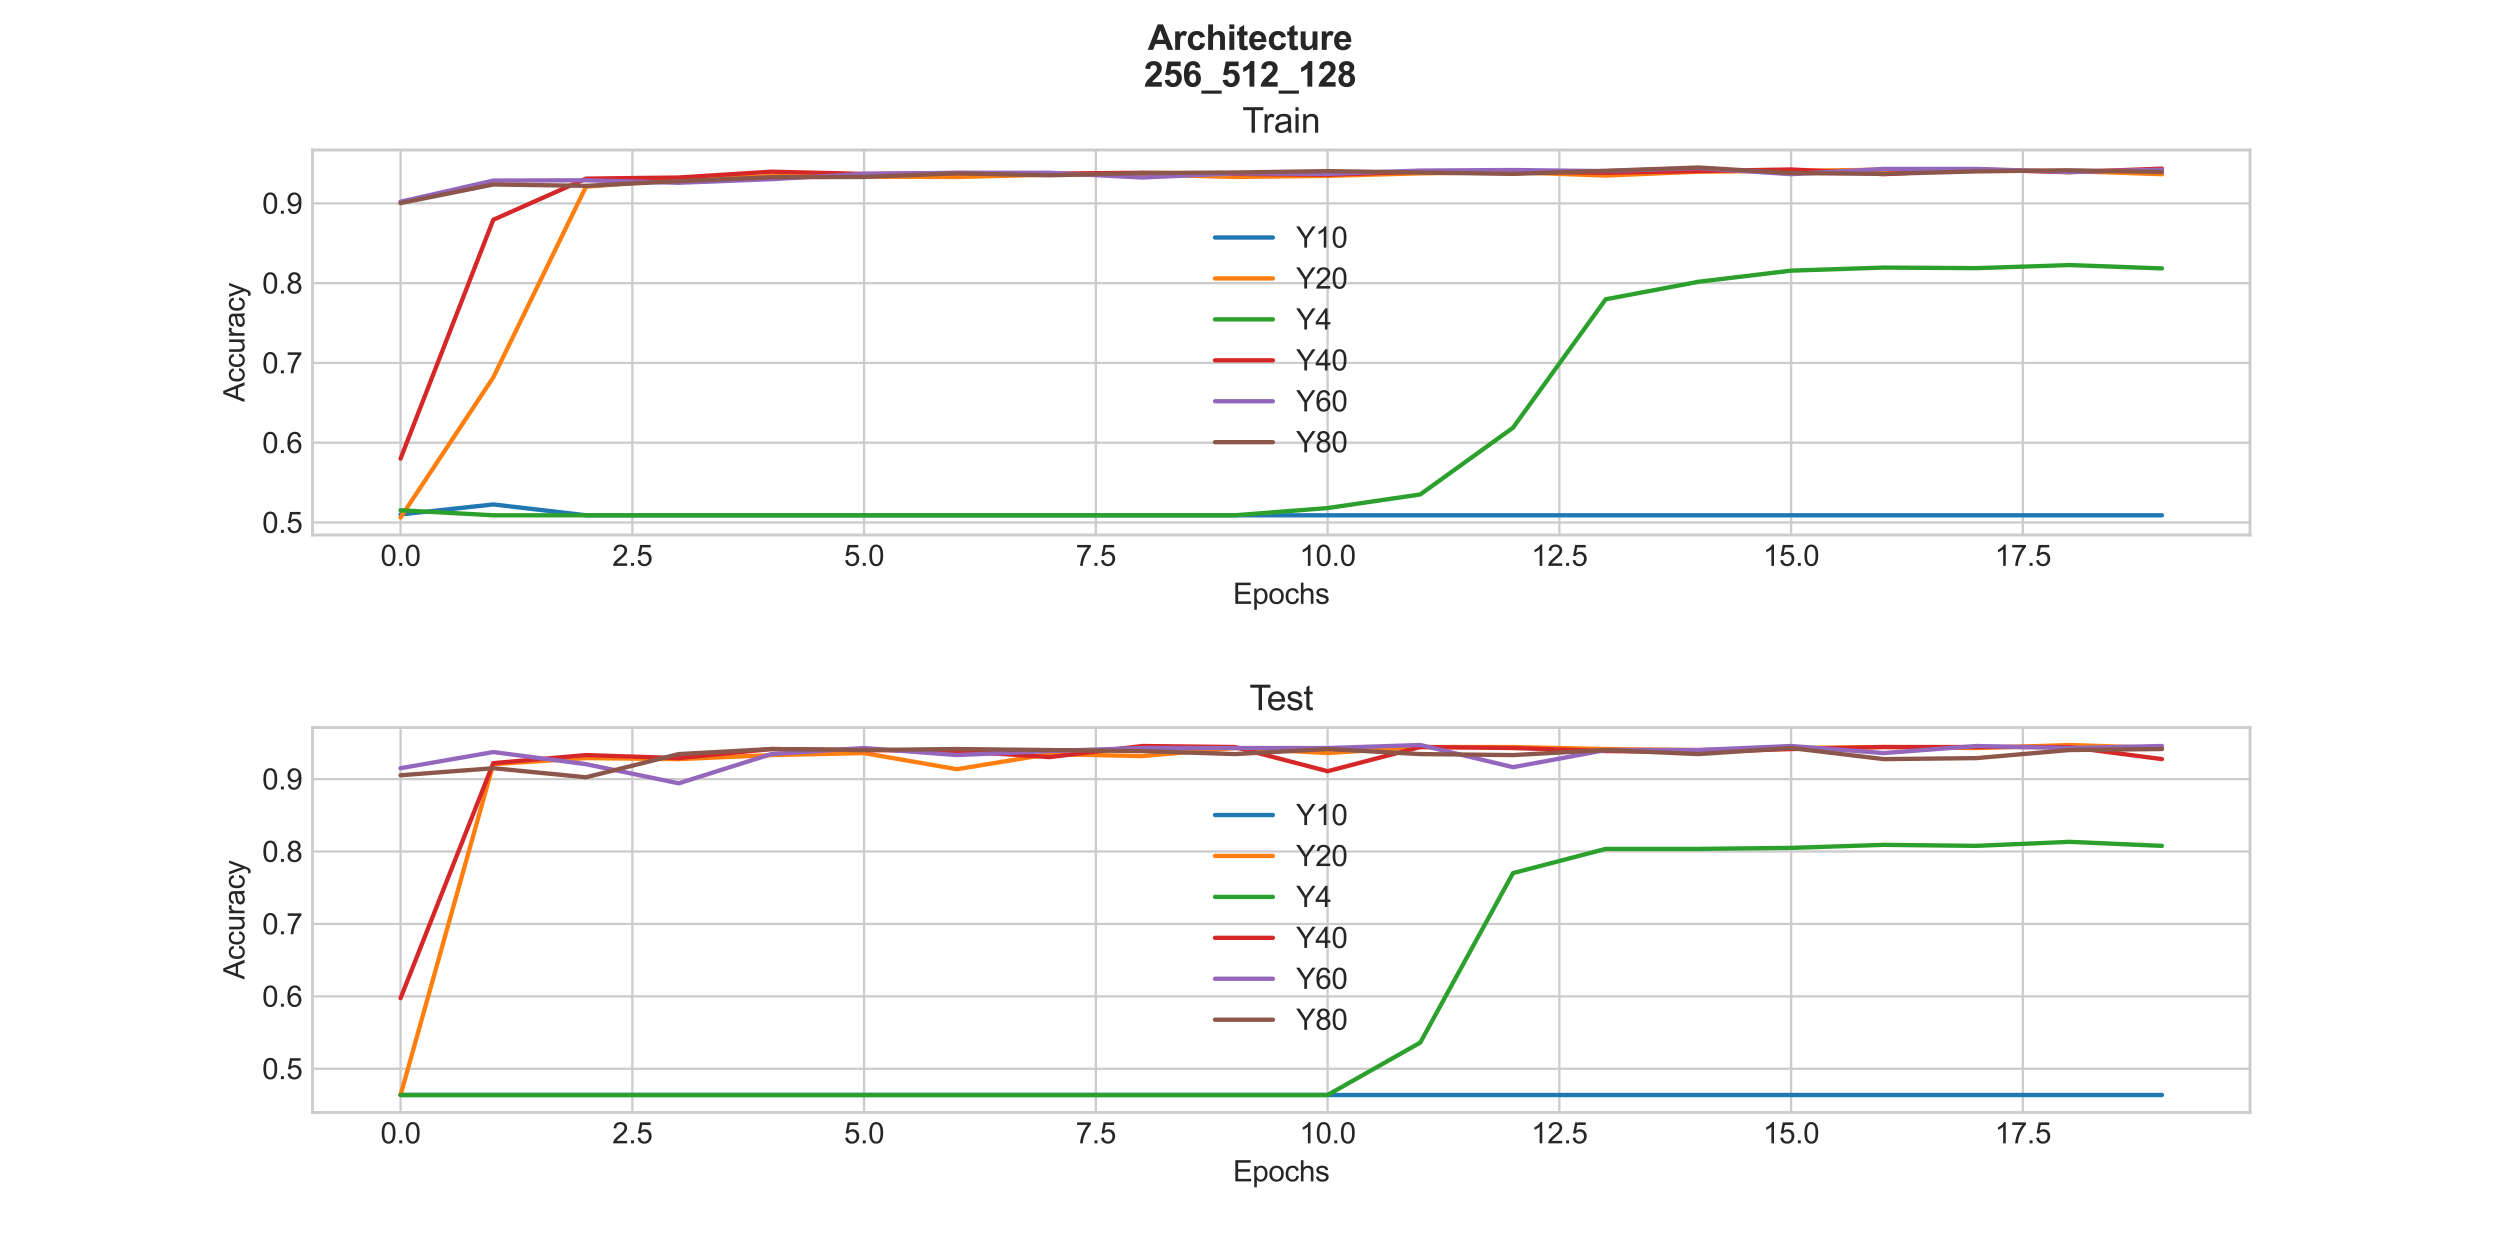 <?xml version="1.0" encoding="utf-8" standalone="no"?>
<!DOCTYPE svg PUBLIC "-//W3C//DTD SVG 1.1//EN"
  "http://www.w3.org/Graphics/SVG/1.1/DTD/svg11.dtd">
<svg xmlns:xlink="http://www.w3.org/1999/xlink" width="864pt" height="432pt" viewBox="0 0 864 432" xmlns="http://www.w3.org/2000/svg" version="1.1">
 <defs>
  <style type="text/css">*{stroke-linejoin: round; stroke-linecap: butt}</style>
 </defs>
 <g id="figure_1">
  <g id="patch_1">
   <path d="M 0 432 
L 864 432 
L 864 0 
L 0 0 
z
" style="fill: #ffffff"/>
  </g>
  <g id="axes_1">
   <g id="patch_2">
    <path d="M 108 184.896 
L 777.6 184.896 
L 777.6 51.84 
L 108 51.84 
z
" style="fill: #ffffff"/>
   </g>
   <g id="matplotlib.axis_1">
    <g id="xtick_1">
     <g id="line2d_1">
      <path d="M 138.436 184.896 
L 138.436 51.84 
" clip-path="url(#p09c7540111)" style="fill: none; stroke: #cccccc; stroke-width: 0.8; stroke-linecap: round"/>
     </g>
     <g id="line2d_2"/>
     <g id="text_1">
      <!-- 0.0 -->
      <g style="fill: #262626" transform="translate(131.486 195.554) scale(0.1 -0.1)">
       <defs>
        <path id="ArialMT-30" d="M 266 2259 
Q 266 3072 433 3567 
Q 600 4063 929 4331 
Q 1259 4600 1759 4600 
Q 2128 4600 2406 4451 
Q 2684 4303 2865 4023 
Q 3047 3744 3150 3342 
Q 3253 2941 3253 2259 
Q 3253 1453 3087 958 
Q 2922 463 2592 192 
Q 2263 -78 1759 -78 
Q 1097 -78 719 397 
Q 266 969 266 2259 
z
M 844 2259 
Q 844 1131 1108 757 
Q 1372 384 1759 384 
Q 2147 384 2411 759 
Q 2675 1134 2675 2259 
Q 2675 3391 2411 3762 
Q 2147 4134 1753 4134 
Q 1366 4134 1134 3806 
Q 844 3388 844 2259 
z
" transform="scale(0.016)"/>
        <path id="ArialMT-2e" d="M 581 0 
L 581 641 
L 1222 641 
L 1222 0 
L 581 0 
z
" transform="scale(0.016)"/>
       </defs>
       <use xlink:href="#ArialMT-30"/>
       <use xlink:href="#ArialMT-2e" x="55.615"/>
       <use xlink:href="#ArialMT-30" x="83.398"/>
      </g>
     </g>
    </g>
    <g id="xtick_2">
     <g id="line2d_3">
      <path d="M 218.532 184.896 
L 218.532 51.84 
" clip-path="url(#p09c7540111)" style="fill: none; stroke: #cccccc; stroke-width: 0.8; stroke-linecap: round"/>
     </g>
     <g id="line2d_4"/>
     <g id="text_2">
      <!-- 2.5 -->
      <g style="fill: #262626" transform="translate(211.582 195.554) scale(0.1 -0.1)">
       <defs>
        <path id="ArialMT-32" d="M 3222 541 
L 3222 0 
L 194 0 
Q 188 203 259 391 
Q 375 700 629 1000 
Q 884 1300 1366 1694 
Q 2113 2306 2375 2664 
Q 2638 3022 2638 3341 
Q 2638 3675 2398 3904 
Q 2159 4134 1775 4134 
Q 1369 4134 1125 3890 
Q 881 3647 878 3216 
L 300 3275 
Q 359 3922 746 4261 
Q 1134 4600 1788 4600 
Q 2447 4600 2831 4234 
Q 3216 3869 3216 3328 
Q 3216 3053 3103 2787 
Q 2991 2522 2730 2228 
Q 2469 1934 1863 1422 
Q 1356 997 1212 845 
Q 1069 694 975 541 
L 3222 541 
z
" transform="scale(0.016)"/>
        <path id="ArialMT-35" d="M 266 1200 
L 856 1250 
Q 922 819 1161 601 
Q 1400 384 1738 384 
Q 2144 384 2425 690 
Q 2706 997 2706 1503 
Q 2706 1984 2436 2262 
Q 2166 2541 1728 2541 
Q 1456 2541 1237 2417 
Q 1019 2294 894 2097 
L 366 2166 
L 809 4519 
L 3088 4519 
L 3088 3981 
L 1259 3981 
L 1013 2750 
Q 1425 3038 1878 3038 
Q 2478 3038 2890 2622 
Q 3303 2206 3303 1553 
Q 3303 931 2941 478 
Q 2500 -78 1738 -78 
Q 1113 -78 717 272 
Q 322 622 266 1200 
z
" transform="scale(0.016)"/>
       </defs>
       <use xlink:href="#ArialMT-32"/>
       <use xlink:href="#ArialMT-2e" x="55.615"/>
       <use xlink:href="#ArialMT-35" x="83.398"/>
      </g>
     </g>
    </g>
    <g id="xtick_3">
     <g id="line2d_5">
      <path d="M 298.628 184.896 
L 298.628 51.84 
" clip-path="url(#p09c7540111)" style="fill: none; stroke: #cccccc; stroke-width: 0.8; stroke-linecap: round"/>
     </g>
     <g id="line2d_6"/>
     <g id="text_3">
      <!-- 5.0 -->
      <g style="fill: #262626" transform="translate(291.678 195.554) scale(0.1 -0.1)">
       <use xlink:href="#ArialMT-35"/>
       <use xlink:href="#ArialMT-2e" x="55.615"/>
       <use xlink:href="#ArialMT-30" x="83.398"/>
      </g>
     </g>
    </g>
    <g id="xtick_4">
     <g id="line2d_7">
      <path d="M 378.723 184.896 
L 378.723 51.84 
" clip-path="url(#p09c7540111)" style="fill: none; stroke: #cccccc; stroke-width: 0.8; stroke-linecap: round"/>
     </g>
     <g id="line2d_8"/>
     <g id="text_4">
      <!-- 7.5 -->
      <g style="fill: #262626" transform="translate(371.773 195.554) scale(0.1 -0.1)">
       <defs>
        <path id="ArialMT-37" d="M 303 3981 
L 303 4522 
L 3269 4522 
L 3269 4084 
Q 2831 3619 2401 2847 
Q 1972 2075 1738 1259 
Q 1569 684 1522 0 
L 944 0 
Q 953 541 1156 1306 
Q 1359 2072 1739 2783 
Q 2119 3494 2547 3981 
L 303 3981 
z
" transform="scale(0.016)"/>
       </defs>
       <use xlink:href="#ArialMT-37"/>
       <use xlink:href="#ArialMT-2e" x="55.615"/>
       <use xlink:href="#ArialMT-35" x="83.398"/>
      </g>
     </g>
    </g>
    <g id="xtick_5">
     <g id="line2d_9">
      <path d="M 458.819 184.896 
L 458.819 51.84 
" clip-path="url(#p09c7540111)" style="fill: none; stroke: #cccccc; stroke-width: 0.8; stroke-linecap: round"/>
     </g>
     <g id="line2d_10"/>
     <g id="text_5">
      <!-- 10.0 -->
      <g style="fill: #262626" transform="translate(449.089 195.554) scale(0.1 -0.1)">
       <defs>
        <path id="ArialMT-31" d="M 2384 0 
L 1822 0 
L 1822 3584 
Q 1619 3391 1289 3197 
Q 959 3003 697 2906 
L 697 3450 
Q 1169 3672 1522 3987 
Q 1875 4303 2022 4600 
L 2384 4600 
L 2384 0 
z
" transform="scale(0.016)"/>
       </defs>
       <use xlink:href="#ArialMT-31"/>
       <use xlink:href="#ArialMT-30" x="55.615"/>
       <use xlink:href="#ArialMT-2e" x="111.23"/>
       <use xlink:href="#ArialMT-30" x="139.014"/>
      </g>
     </g>
    </g>
    <g id="xtick_6">
     <g id="line2d_11">
      <path d="M 538.915 184.896 
L 538.915 51.84 
" clip-path="url(#p09c7540111)" style="fill: none; stroke: #cccccc; stroke-width: 0.8; stroke-linecap: round"/>
     </g>
     <g id="line2d_12"/>
     <g id="text_6">
      <!-- 12.5 -->
      <g style="fill: #262626" transform="translate(529.184 195.554) scale(0.1 -0.1)">
       <use xlink:href="#ArialMT-31"/>
       <use xlink:href="#ArialMT-32" x="55.615"/>
       <use xlink:href="#ArialMT-2e" x="111.23"/>
       <use xlink:href="#ArialMT-35" x="139.014"/>
      </g>
     </g>
    </g>
    <g id="xtick_7">
     <g id="line2d_13">
      <path d="M 619.011 184.896 
L 619.011 51.84 
" clip-path="url(#p09c7540111)" style="fill: none; stroke: #cccccc; stroke-width: 0.8; stroke-linecap: round"/>
     </g>
     <g id="line2d_14"/>
     <g id="text_7">
      <!-- 15.0 -->
      <g style="fill: #262626" transform="translate(609.28 195.554) scale(0.1 -0.1)">
       <use xlink:href="#ArialMT-31"/>
       <use xlink:href="#ArialMT-35" x="55.615"/>
       <use xlink:href="#ArialMT-2e" x="111.23"/>
       <use xlink:href="#ArialMT-30" x="139.014"/>
      </g>
     </g>
    </g>
    <g id="xtick_8">
     <g id="line2d_15">
      <path d="M 699.106 184.896 
L 699.106 51.84 
" clip-path="url(#p09c7540111)" style="fill: none; stroke: #cccccc; stroke-width: 0.8; stroke-linecap: round"/>
     </g>
     <g id="line2d_16"/>
     <g id="text_8">
      <!-- 17.5 -->
      <g style="fill: #262626" transform="translate(689.376 195.554) scale(0.1 -0.1)">
       <use xlink:href="#ArialMT-31"/>
       <use xlink:href="#ArialMT-37" x="55.615"/>
       <use xlink:href="#ArialMT-2e" x="111.23"/>
       <use xlink:href="#ArialMT-35" x="139.014"/>
      </g>
     </g>
    </g>
    <g id="text_9">
     <!-- Epochs -->
     <g style="fill: #262626" transform="translate(426.123 208.699) scale(0.1 -0.1)">
      <defs>
       <path id="ArialMT-45" d="M 506 0 
L 506 4581 
L 3819 4581 
L 3819 4041 
L 1113 4041 
L 1113 2638 
L 3647 2638 
L 3647 2100 
L 1113 2100 
L 1113 541 
L 3925 541 
L 3925 0 
L 506 0 
z
" transform="scale(0.016)"/>
       <path id="ArialMT-70" d="M 422 -1272 
L 422 3319 
L 934 3319 
L 934 2888 
Q 1116 3141 1344 3267 
Q 1572 3394 1897 3394 
Q 2322 3394 2647 3175 
Q 2972 2956 3137 2557 
Q 3303 2159 3303 1684 
Q 3303 1175 3120 767 
Q 2938 359 2589 142 
Q 2241 -75 1856 -75 
Q 1575 -75 1351 44 
Q 1128 163 984 344 
L 984 -1272 
L 422 -1272 
z
M 931 1641 
Q 931 1000 1190 694 
Q 1450 388 1819 388 
Q 2194 388 2461 705 
Q 2728 1022 2728 1688 
Q 2728 2322 2467 2637 
Q 2206 2953 1844 2953 
Q 1484 2953 1207 2617 
Q 931 2281 931 1641 
z
" transform="scale(0.016)"/>
       <path id="ArialMT-6f" d="M 213 1659 
Q 213 2581 725 3025 
Q 1153 3394 1769 3394 
Q 2453 3394 2887 2945 
Q 3322 2497 3322 1706 
Q 3322 1066 3130 698 
Q 2938 331 2570 128 
Q 2203 -75 1769 -75 
Q 1072 -75 642 372 
Q 213 819 213 1659 
z
M 791 1659 
Q 791 1022 1069 705 
Q 1347 388 1769 388 
Q 2188 388 2466 706 
Q 2744 1025 2744 1678 
Q 2744 2294 2464 2611 
Q 2184 2928 1769 2928 
Q 1347 2928 1069 2612 
Q 791 2297 791 1659 
z
" transform="scale(0.016)"/>
       <path id="ArialMT-63" d="M 2588 1216 
L 3141 1144 
Q 3050 572 2676 248 
Q 2303 -75 1759 -75 
Q 1078 -75 664 370 
Q 250 816 250 1647 
Q 250 2184 428 2587 
Q 606 2991 970 3192 
Q 1334 3394 1763 3394 
Q 2303 3394 2647 3120 
Q 2991 2847 3088 2344 
L 2541 2259 
Q 2463 2594 2264 2762 
Q 2066 2931 1784 2931 
Q 1359 2931 1093 2626 
Q 828 2322 828 1663 
Q 828 994 1084 691 
Q 1341 388 1753 388 
Q 2084 388 2306 591 
Q 2528 794 2588 1216 
z
" transform="scale(0.016)"/>
       <path id="ArialMT-68" d="M 422 0 
L 422 4581 
L 984 4581 
L 984 2938 
Q 1378 3394 1978 3394 
Q 2347 3394 2619 3248 
Q 2891 3103 3008 2847 
Q 3125 2591 3125 2103 
L 3125 0 
L 2563 0 
L 2563 2103 
Q 2563 2525 2380 2717 
Q 2197 2909 1863 2909 
Q 1613 2909 1392 2779 
Q 1172 2650 1078 2428 
Q 984 2206 984 1816 
L 984 0 
L 422 0 
z
" transform="scale(0.016)"/>
       <path id="ArialMT-73" d="M 197 991 
L 753 1078 
Q 800 744 1014 566 
Q 1228 388 1613 388 
Q 2000 388 2187 545 
Q 2375 703 2375 916 
Q 2375 1106 2209 1216 
Q 2094 1291 1634 1406 
Q 1016 1563 777 1677 
Q 538 1791 414 1992 
Q 291 2194 291 2438 
Q 291 2659 392 2848 
Q 494 3038 669 3163 
Q 800 3259 1026 3326 
Q 1253 3394 1513 3394 
Q 1903 3394 2198 3281 
Q 2494 3169 2634 2976 
Q 2775 2784 2828 2463 
L 2278 2388 
Q 2241 2644 2061 2787 
Q 1881 2931 1553 2931 
Q 1166 2931 1000 2803 
Q 834 2675 834 2503 
Q 834 2394 903 2306 
Q 972 2216 1119 2156 
Q 1203 2125 1616 2013 
Q 2213 1853 2448 1751 
Q 2684 1650 2818 1456 
Q 2953 1263 2953 975 
Q 2953 694 2789 445 
Q 2625 197 2315 61 
Q 2006 -75 1616 -75 
Q 969 -75 630 194 
Q 291 463 197 991 
z
" transform="scale(0.016)"/>
      </defs>
      <use xlink:href="#ArialMT-45"/>
      <use xlink:href="#ArialMT-70" x="66.699"/>
      <use xlink:href="#ArialMT-6f" x="122.314"/>
      <use xlink:href="#ArialMT-63" x="177.93"/>
      <use xlink:href="#ArialMT-68" x="227.93"/>
      <use xlink:href="#ArialMT-73" x="283.545"/>
     </g>
    </g>
   </g>
   <g id="matplotlib.axis_2">
    <g id="ytick_1">
     <g id="line2d_17">
      <path d="M 108 180.577 
L 777.6 180.577 
" clip-path="url(#p09c7540111)" style="fill: none; stroke: #cccccc; stroke-width: 0.8; stroke-linecap: round"/>
     </g>
     <g id="line2d_18"/>
     <g id="text_10">
      <!-- 0.5 -->
      <g style="fill: #262626" transform="translate(90.6 184.156) scale(0.1 -0.1)">
       <use xlink:href="#ArialMT-30"/>
       <use xlink:href="#ArialMT-2e" x="55.615"/>
       <use xlink:href="#ArialMT-35" x="83.398"/>
      </g>
     </g>
    </g>
    <g id="ytick_2">
     <g id="line2d_19">
      <path d="M 108 153.004 
L 777.6 153.004 
" clip-path="url(#p09c7540111)" style="fill: none; stroke: #cccccc; stroke-width: 0.8; stroke-linecap: round"/>
     </g>
     <g id="line2d_20"/>
     <g id="text_11">
      <!-- 0.6 -->
      <g style="fill: #262626" transform="translate(90.6 156.582) scale(0.1 -0.1)">
       <defs>
        <path id="ArialMT-36" d="M 3184 3459 
L 2625 3416 
Q 2550 3747 2413 3897 
Q 2184 4138 1850 4138 
Q 1581 4138 1378 3988 
Q 1113 3794 959 3422 
Q 806 3050 800 2363 
Q 1003 2672 1297 2822 
Q 1591 2972 1913 2972 
Q 2475 2972 2870 2558 
Q 3266 2144 3266 1488 
Q 3266 1056 3080 686 
Q 2894 316 2569 119 
Q 2244 -78 1831 -78 
Q 1128 -78 684 439 
Q 241 956 241 2144 
Q 241 3472 731 4075 
Q 1159 4600 1884 4600 
Q 2425 4600 2770 4297 
Q 3116 3994 3184 3459 
z
M 888 1484 
Q 888 1194 1011 928 
Q 1134 663 1356 523 
Q 1578 384 1822 384 
Q 2178 384 2434 671 
Q 2691 959 2691 1453 
Q 2691 1928 2437 2201 
Q 2184 2475 1800 2475 
Q 1419 2475 1153 2201 
Q 888 1928 888 1484 
z
" transform="scale(0.016)"/>
       </defs>
       <use xlink:href="#ArialMT-30"/>
       <use xlink:href="#ArialMT-2e" x="55.615"/>
       <use xlink:href="#ArialMT-36" x="83.398"/>
      </g>
     </g>
    </g>
    <g id="ytick_3">
     <g id="line2d_21">
      <path d="M 108 125.43 
L 777.6 125.43 
" clip-path="url(#p09c7540111)" style="fill: none; stroke: #cccccc; stroke-width: 0.8; stroke-linecap: round"/>
     </g>
     <g id="line2d_22"/>
     <g id="text_12">
      <!-- 0.7 -->
      <g style="fill: #262626" transform="translate(90.6 129.009) scale(0.1 -0.1)">
       <use xlink:href="#ArialMT-30"/>
       <use xlink:href="#ArialMT-2e" x="55.615"/>
       <use xlink:href="#ArialMT-37" x="83.398"/>
      </g>
     </g>
    </g>
    <g id="ytick_4">
     <g id="line2d_23">
      <path d="M 108 97.856 
L 777.6 97.856 
" clip-path="url(#p09c7540111)" style="fill: none; stroke: #cccccc; stroke-width: 0.8; stroke-linecap: round"/>
     </g>
     <g id="line2d_24"/>
     <g id="text_13">
      <!-- 0.8 -->
      <g style="fill: #262626" transform="translate(90.6 101.435) scale(0.1 -0.1)">
       <defs>
        <path id="ArialMT-38" d="M 1131 2484 
Q 781 2613 612 2850 
Q 444 3088 444 3419 
Q 444 3919 803 4259 
Q 1163 4600 1759 4600 
Q 2359 4600 2725 4251 
Q 3091 3903 3091 3403 
Q 3091 3084 2923 2848 
Q 2756 2613 2416 2484 
Q 2838 2347 3058 2040 
Q 3278 1734 3278 1309 
Q 3278 722 2862 322 
Q 2447 -78 1769 -78 
Q 1091 -78 675 323 
Q 259 725 259 1325 
Q 259 1772 486 2073 
Q 713 2375 1131 2484 
z
M 1019 3438 
Q 1019 3113 1228 2906 
Q 1438 2700 1772 2700 
Q 2097 2700 2305 2904 
Q 2513 3109 2513 3406 
Q 2513 3716 2298 3927 
Q 2084 4138 1766 4138 
Q 1444 4138 1231 3931 
Q 1019 3725 1019 3438 
z
M 838 1322 
Q 838 1081 952 856 
Q 1066 631 1291 507 
Q 1516 384 1775 384 
Q 2178 384 2440 643 
Q 2703 903 2703 1303 
Q 2703 1709 2433 1975 
Q 2163 2241 1756 2241 
Q 1359 2241 1098 1978 
Q 838 1716 838 1322 
z
" transform="scale(0.016)"/>
       </defs>
       <use xlink:href="#ArialMT-30"/>
       <use xlink:href="#ArialMT-2e" x="55.615"/>
       <use xlink:href="#ArialMT-38" x="83.398"/>
      </g>
     </g>
    </g>
    <g id="ytick_5">
     <g id="line2d_25">
      <path d="M 108 70.282 
L 777.6 70.282 
" clip-path="url(#p09c7540111)" style="fill: none; stroke: #cccccc; stroke-width: 0.8; stroke-linecap: round"/>
     </g>
     <g id="line2d_26"/>
     <g id="text_14">
      <!-- 0.9 -->
      <g style="fill: #262626" transform="translate(90.6 73.861) scale(0.1 -0.1)">
       <defs>
        <path id="ArialMT-39" d="M 350 1059 
L 891 1109 
Q 959 728 1153 556 
Q 1347 384 1650 384 
Q 1909 384 2104 503 
Q 2300 622 2425 820 
Q 2550 1019 2634 1356 
Q 2719 1694 2719 2044 
Q 2719 2081 2716 2156 
Q 2547 1888 2255 1720 
Q 1963 1553 1622 1553 
Q 1053 1553 659 1965 
Q 266 2378 266 3053 
Q 266 3750 677 4175 
Q 1088 4600 1706 4600 
Q 2153 4600 2523 4359 
Q 2894 4119 3086 3673 
Q 3278 3228 3278 2384 
Q 3278 1506 3087 986 
Q 2897 466 2520 194 
Q 2144 -78 1638 -78 
Q 1100 -78 759 220 
Q 419 519 350 1059 
z
M 2653 3081 
Q 2653 3566 2395 3850 
Q 2138 4134 1775 4134 
Q 1400 4134 1122 3828 
Q 844 3522 844 3034 
Q 844 2597 1108 2323 
Q 1372 2050 1759 2050 
Q 2150 2050 2401 2323 
Q 2653 2597 2653 3081 
z
" transform="scale(0.016)"/>
       </defs>
       <use xlink:href="#ArialMT-30"/>
       <use xlink:href="#ArialMT-2e" x="55.615"/>
       <use xlink:href="#ArialMT-39" x="83.398"/>
      </g>
     </g>
    </g>
    <g id="text_15">
     <!-- Accuracy -->
     <g style="fill: #262626" transform="translate(84.495 138.929) rotate(-90) scale(0.1 -0.1)">
      <defs>
       <path id="ArialMT-41" d="M -9 0 
L 1750 4581 
L 2403 4581 
L 4278 0 
L 3588 0 
L 3053 1388 
L 1138 1388 
L 634 0 
L -9 0 
z
M 1313 1881 
L 2866 1881 
L 2388 3150 
Q 2169 3728 2063 4100 
Q 1975 3659 1816 3225 
L 1313 1881 
z
" transform="scale(0.016)"/>
       <path id="ArialMT-75" d="M 2597 0 
L 2597 488 
Q 2209 -75 1544 -75 
Q 1250 -75 995 37 
Q 741 150 617 320 
Q 494 491 444 738 
Q 409 903 409 1263 
L 409 3319 
L 972 3319 
L 972 1478 
Q 972 1038 1006 884 
Q 1059 663 1231 536 
Q 1403 409 1656 409 
Q 1909 409 2131 539 
Q 2353 669 2445 892 
Q 2538 1116 2538 1541 
L 2538 3319 
L 3100 3319 
L 3100 0 
L 2597 0 
z
" transform="scale(0.016)"/>
       <path id="ArialMT-72" d="M 416 0 
L 416 3319 
L 922 3319 
L 922 2816 
Q 1116 3169 1280 3281 
Q 1444 3394 1641 3394 
Q 1925 3394 2219 3213 
L 2025 2691 
Q 1819 2813 1613 2813 
Q 1428 2813 1281 2702 
Q 1134 2591 1072 2394 
Q 978 2094 978 1738 
L 978 0 
L 416 0 
z
" transform="scale(0.016)"/>
       <path id="ArialMT-61" d="M 2588 409 
Q 2275 144 1986 34 
Q 1697 -75 1366 -75 
Q 819 -75 525 192 
Q 231 459 231 875 
Q 231 1119 342 1320 
Q 453 1522 633 1644 
Q 813 1766 1038 1828 
Q 1203 1872 1538 1913 
Q 2219 1994 2541 2106 
Q 2544 2222 2544 2253 
Q 2544 2597 2384 2738 
Q 2169 2928 1744 2928 
Q 1347 2928 1158 2789 
Q 969 2650 878 2297 
L 328 2372 
Q 403 2725 575 2942 
Q 747 3159 1072 3276 
Q 1397 3394 1825 3394 
Q 2250 3394 2515 3294 
Q 2781 3194 2906 3042 
Q 3031 2891 3081 2659 
Q 3109 2516 3109 2141 
L 3109 1391 
Q 3109 606 3145 398 
Q 3181 191 3288 0 
L 2700 0 
Q 2613 175 2588 409 
z
M 2541 1666 
Q 2234 1541 1622 1453 
Q 1275 1403 1131 1340 
Q 988 1278 909 1158 
Q 831 1038 831 891 
Q 831 666 1001 516 
Q 1172 366 1500 366 
Q 1825 366 2078 508 
Q 2331 650 2450 897 
Q 2541 1088 2541 1459 
L 2541 1666 
z
" transform="scale(0.016)"/>
       <path id="ArialMT-79" d="M 397 -1278 
L 334 -750 
Q 519 -800 656 -800 
Q 844 -800 956 -737 
Q 1069 -675 1141 -563 
Q 1194 -478 1313 -144 
Q 1328 -97 1363 -6 
L 103 3319 
L 709 3319 
L 1400 1397 
Q 1534 1031 1641 628 
Q 1738 1016 1872 1384 
L 2581 3319 
L 3144 3319 
L 1881 -56 
Q 1678 -603 1566 -809 
Q 1416 -1088 1222 -1217 
Q 1028 -1347 759 -1347 
Q 597 -1347 397 -1278 
z
" transform="scale(0.016)"/>
      </defs>
      <use xlink:href="#ArialMT-41"/>
      <use xlink:href="#ArialMT-63" x="66.699"/>
      <use xlink:href="#ArialMT-63" x="116.699"/>
      <use xlink:href="#ArialMT-75" x="166.699"/>
      <use xlink:href="#ArialMT-72" x="222.314"/>
      <use xlink:href="#ArialMT-61" x="255.615"/>
      <use xlink:href="#ArialMT-63" x="311.23"/>
      <use xlink:href="#ArialMT-79" x="361.23"/>
     </g>
    </g>
   </g>
   <g id="line2d_27">
    <path d="M 138.436 177.791 
L 170.475 174.333 
L 202.513 178.08 
L 234.551 178.08 
L 266.589 178.08 
L 298.628 178.08 
L 330.666 178.08 
L 362.704 178.08 
L 394.743 178.08 
L 426.781 178.08 
L 458.819 178.08 
L 490.857 178.08 
L 522.896 178.08 
L 554.934 178.08 
L 586.972 178.08 
L 619.011 178.08 
L 651.049 178.08 
L 683.087 178.08 
L 715.125 178.08 
L 747.164 178.08 
" clip-path="url(#p09c7540111)" style="fill: none; stroke: #1f77b4; stroke-width: 1.5; stroke-linecap: round"/>
   </g>
   <g id="line2d_28">
    <path d="M 138.436 178.848 
L 170.475 130.426 
L 202.513 64.517 
L 234.551 62.019 
L 266.589 60.867 
L 298.628 61.059 
L 330.666 61.155 
L 362.704 60.386 
L 394.743 60.29 
L 426.781 61.155 
L 458.819 60.77 
L 490.857 59.906 
L 522.896 59.521 
L 554.934 60.674 
L 586.972 59.329 
L 619.011 59.041 
L 651.049 58.657 
L 683.087 58.945 
L 715.125 59.137 
L 747.164 60.194 
" clip-path="url(#p09c7540111)" style="fill: none; stroke: #ff7f0e; stroke-width: 1.5; stroke-linecap: round"/>
   </g>
   <g id="line2d_29">
    <path d="M 138.436 176.35 
L 170.475 178.08 
L 202.513 178.08 
L 234.551 178.08 
L 266.589 178.08 
L 298.628 178.08 
L 330.666 178.08 
L 362.704 178.08 
L 394.743 178.08 
L 426.781 178.08 
L 458.819 175.582 
L 490.857 170.874 
L 522.896 147.816 
L 554.934 103.428 
L 586.972 97.375 
L 619.011 93.532 
L 651.049 92.476 
L 683.087 92.668 
L 715.125 91.611 
L 747.164 92.764 
" clip-path="url(#p09c7540111)" style="fill: none; stroke: #2ca02c; stroke-width: 1.5; stroke-linecap: round"/>
   </g>
   <g id="line2d_30">
    <path d="M 138.436 158.48 
L 170.475 75.95 
L 202.513 61.731 
L 234.551 61.347 
L 266.589 59.329 
L 298.628 60.098 
L 330.666 59.81 
L 362.704 60.002 
L 394.743 59.713 
L 426.781 60.098 
L 458.819 60.386 
L 490.857 59.329 
L 522.896 59.329 
L 554.934 59.713 
L 586.972 59.137 
L 619.011 58.561 
L 651.049 60.194 
L 683.087 58.561 
L 715.125 59.521 
L 747.164 58.272 
" clip-path="url(#p09c7540111)" style="fill: none; stroke: #d62728; stroke-width: 1.5; stroke-linecap: round"/>
   </g>
   <g id="line2d_31">
    <path d="M 138.436 69.705 
L 170.475 62.404 
L 202.513 62.308 
L 234.551 63.172 
L 266.589 61.923 
L 298.628 60.098 
L 330.666 59.713 
L 362.704 59.713 
L 394.743 61.347 
L 426.781 59.906 
L 458.819 60.098 
L 490.857 58.945 
L 522.896 58.753 
L 554.934 59.137 
L 586.972 58.08 
L 619.011 60.194 
L 651.049 58.368 
L 683.087 58.368 
L 715.125 59.425 
L 747.164 58.657 
" clip-path="url(#p09c7540111)" style="fill: none; stroke: #9467bd; stroke-width: 1.5; stroke-linecap: round"/>
   </g>
   <g id="line2d_32">
    <path d="M 138.436 70.186 
L 170.475 63.749 
L 202.513 64.229 
L 234.551 62.596 
L 266.589 61.251 
L 298.628 61.155 
L 330.666 59.906 
L 362.704 60.578 
L 394.743 59.81 
L 426.781 59.617 
L 458.819 59.137 
L 490.857 59.617 
L 522.896 60.098 
L 554.934 59.041 
L 586.972 57.888 
L 619.011 59.81 
L 651.049 60.098 
L 683.087 59.233 
L 715.125 58.849 
L 747.164 59.425 
" clip-path="url(#p09c7540111)" style="fill: none; stroke: #8c564b; stroke-width: 1.5; stroke-linecap: round"/>
   </g>
   <g id="patch_3">
    <path d="M 108 184.896 
L 108 51.84 
" style="fill: none; stroke: #cccccc; stroke-linejoin: miter; stroke-linecap: square"/>
   </g>
   <g id="patch_4">
    <path d="M 777.6 184.896 
L 777.6 51.84 
" style="fill: none; stroke: #cccccc; stroke-linejoin: miter; stroke-linecap: square"/>
   </g>
   <g id="patch_5">
    <path d="M 108 184.896 
L 777.6 184.896 
" style="fill: none; stroke: #cccccc; stroke-linejoin: miter; stroke-linecap: square"/>
   </g>
   <g id="patch_6">
    <path d="M 108 51.84 
L 777.6 51.84 
" style="fill: none; stroke: #cccccc; stroke-linejoin: miter; stroke-linecap: square"/>
   </g>
   <g id="text_16">
    <!-- Train -->
    <g style="fill: #262626" transform="translate(429.356 45.84) scale(0.12 -0.12)">
     <defs>
      <path id="ArialMT-54" d="M 1659 0 
L 1659 4041 
L 150 4041 
L 150 4581 
L 3781 4581 
L 3781 4041 
L 2266 4041 
L 2266 0 
L 1659 0 
z
" transform="scale(0.016)"/>
      <path id="ArialMT-69" d="M 425 3934 
L 425 4581 
L 988 4581 
L 988 3934 
L 425 3934 
z
M 425 0 
L 425 3319 
L 988 3319 
L 988 0 
L 425 0 
z
" transform="scale(0.016)"/>
      <path id="ArialMT-6e" d="M 422 0 
L 422 3319 
L 928 3319 
L 928 2847 
Q 1294 3394 1984 3394 
Q 2284 3394 2536 3286 
Q 2788 3178 2913 3003 
Q 3038 2828 3088 2588 
Q 3119 2431 3119 2041 
L 3119 0 
L 2556 0 
L 2556 2019 
Q 2556 2363 2490 2533 
Q 2425 2703 2258 2804 
Q 2091 2906 1866 2906 
Q 1506 2906 1245 2678 
Q 984 2450 984 1813 
L 984 0 
L 422 0 
z
" transform="scale(0.016)"/>
     </defs>
     <use xlink:href="#ArialMT-54"/>
     <use xlink:href="#ArialMT-72" x="57.334"/>
     <use xlink:href="#ArialMT-61" x="90.635"/>
     <use xlink:href="#ArialMT-69" x="146.25"/>
     <use xlink:href="#ArialMT-6e" x="168.467"/>
    </g>
   </g>
   <g id="legend_1">
    <g id="line2d_33">
     <path d="M 419.904 82.09 
L 429.904 82.09 
L 439.904 82.09 
" style="fill: none; stroke: #1f77b4; stroke-width: 1.5; stroke-linecap: round"/>
    </g>
    <g id="text_17">
     <!-- Y10 -->
     <g style="fill: #262626" transform="translate(447.904 85.59) scale(0.1 -0.1)">
      <defs>
       <path id="ArialMT-59" d="M 1784 0 
L 1784 1941 
L 19 4581 
L 756 4581 
L 1659 3200 
Q 1909 2813 2125 2425 
Q 2331 2784 2625 3234 
L 3513 4581 
L 4219 4581 
L 2391 1941 
L 2391 0 
L 1784 0 
z
" transform="scale(0.016)"/>
      </defs>
      <use xlink:href="#ArialMT-59"/>
      <use xlink:href="#ArialMT-31" x="66.699"/>
      <use xlink:href="#ArialMT-30" x="122.314"/>
     </g>
    </g>
    <g id="line2d_34">
     <path d="M 419.904 96.235 
L 429.904 96.235 
L 439.904 96.235 
" style="fill: none; stroke: #ff7f0e; stroke-width: 1.5; stroke-linecap: round"/>
    </g>
    <g id="text_18">
     <!-- Y20 -->
     <g style="fill: #262626" transform="translate(447.904 99.735) scale(0.1 -0.1)">
      <use xlink:href="#ArialMT-59"/>
      <use xlink:href="#ArialMT-32" x="66.699"/>
      <use xlink:href="#ArialMT-30" x="122.314"/>
     </g>
    </g>
    <g id="line2d_35">
     <path d="M 419.904 110.38 
L 429.904 110.38 
L 439.904 110.38 
" style="fill: none; stroke: #2ca02c; stroke-width: 1.5; stroke-linecap: round"/>
    </g>
    <g id="text_19">
     <!-- Y4 -->
     <g style="fill: #262626" transform="translate(447.904 113.88) scale(0.1 -0.1)">
      <defs>
       <path id="ArialMT-34" d="M 2069 0 
L 2069 1097 
L 81 1097 
L 81 1613 
L 2172 4581 
L 2631 4581 
L 2631 1613 
L 3250 1613 
L 3250 1097 
L 2631 1097 
L 2631 0 
L 2069 0 
z
M 2069 1613 
L 2069 3678 
L 634 1613 
L 2069 1613 
z
" transform="scale(0.016)"/>
      </defs>
      <use xlink:href="#ArialMT-59"/>
      <use xlink:href="#ArialMT-34" x="66.699"/>
     </g>
    </g>
    <g id="line2d_36">
     <path d="M 419.904 124.526 
L 429.904 124.526 
L 439.904 124.526 
" style="fill: none; stroke: #d62728; stroke-width: 1.5; stroke-linecap: round"/>
    </g>
    <g id="text_20">
     <!-- Y40 -->
     <g style="fill: #262626" transform="translate(447.904 128.026) scale(0.1 -0.1)">
      <use xlink:href="#ArialMT-59"/>
      <use xlink:href="#ArialMT-34" x="66.699"/>
      <use xlink:href="#ArialMT-30" x="122.314"/>
     </g>
    </g>
    <g id="line2d_37">
     <path d="M 419.904 138.671 
L 429.904 138.671 
L 439.904 138.671 
" style="fill: none; stroke: #9467bd; stroke-width: 1.5; stroke-linecap: round"/>
    </g>
    <g id="text_21">
     <!-- Y60 -->
     <g style="fill: #262626" transform="translate(447.904 142.171) scale(0.1 -0.1)">
      <use xlink:href="#ArialMT-59"/>
      <use xlink:href="#ArialMT-36" x="66.699"/>
      <use xlink:href="#ArialMT-30" x="122.314"/>
     </g>
    </g>
    <g id="line2d_38">
     <path d="M 419.904 152.816 
L 429.904 152.816 
L 439.904 152.816 
" style="fill: none; stroke: #8c564b; stroke-width: 1.5; stroke-linecap: round"/>
    </g>
    <g id="text_22">
     <!-- Y80 -->
     <g style="fill: #262626" transform="translate(447.904 156.316) scale(0.1 -0.1)">
      <use xlink:href="#ArialMT-59"/>
      <use xlink:href="#ArialMT-38" x="66.699"/>
      <use xlink:href="#ArialMT-30" x="122.314"/>
     </g>
    </g>
   </g>
  </g>
  <g id="axes_2">
   <g id="patch_7">
    <path d="M 108 384.48 
L 777.6 384.48 
L 777.6 251.424 
L 108 251.424 
z
" style="fill: #ffffff"/>
   </g>
   <g id="matplotlib.axis_3">
    <g id="xtick_9">
     <g id="line2d_39">
      <path d="M 138.436 384.48 
L 138.436 251.424 
" clip-path="url(#p9ce76b5e62)" style="fill: none; stroke: #cccccc; stroke-width: 0.8; stroke-linecap: round"/>
     </g>
     <g id="line2d_40"/>
     <g id="text_23">
      <!-- 0.0 -->
      <g style="fill: #262626" transform="translate(131.486 395.138) scale(0.1 -0.1)">
       <use xlink:href="#ArialMT-30"/>
       <use xlink:href="#ArialMT-2e" x="55.615"/>
       <use xlink:href="#ArialMT-30" x="83.398"/>
      </g>
     </g>
    </g>
    <g id="xtick_10">
     <g id="line2d_41">
      <path d="M 218.532 384.48 
L 218.532 251.424 
" clip-path="url(#p9ce76b5e62)" style="fill: none; stroke: #cccccc; stroke-width: 0.8; stroke-linecap: round"/>
     </g>
     <g id="line2d_42"/>
     <g id="text_24">
      <!-- 2.5 -->
      <g style="fill: #262626" transform="translate(211.582 395.138) scale(0.1 -0.1)">
       <use xlink:href="#ArialMT-32"/>
       <use xlink:href="#ArialMT-2e" x="55.615"/>
       <use xlink:href="#ArialMT-35" x="83.398"/>
      </g>
     </g>
    </g>
    <g id="xtick_11">
     <g id="line2d_43">
      <path d="M 298.628 384.48 
L 298.628 251.424 
" clip-path="url(#p9ce76b5e62)" style="fill: none; stroke: #cccccc; stroke-width: 0.8; stroke-linecap: round"/>
     </g>
     <g id="line2d_44"/>
     <g id="text_25">
      <!-- 5.0 -->
      <g style="fill: #262626" transform="translate(291.678 395.138) scale(0.1 -0.1)">
       <use xlink:href="#ArialMT-35"/>
       <use xlink:href="#ArialMT-2e" x="55.615"/>
       <use xlink:href="#ArialMT-30" x="83.398"/>
      </g>
     </g>
    </g>
    <g id="xtick_12">
     <g id="line2d_45">
      <path d="M 378.723 384.48 
L 378.723 251.424 
" clip-path="url(#p9ce76b5e62)" style="fill: none; stroke: #cccccc; stroke-width: 0.8; stroke-linecap: round"/>
     </g>
     <g id="line2d_46"/>
     <g id="text_26">
      <!-- 7.5 -->
      <g style="fill: #262626" transform="translate(371.773 395.138) scale(0.1 -0.1)">
       <use xlink:href="#ArialMT-37"/>
       <use xlink:href="#ArialMT-2e" x="55.615"/>
       <use xlink:href="#ArialMT-35" x="83.398"/>
      </g>
     </g>
    </g>
    <g id="xtick_13">
     <g id="line2d_47">
      <path d="M 458.819 384.48 
L 458.819 251.424 
" clip-path="url(#p9ce76b5e62)" style="fill: none; stroke: #cccccc; stroke-width: 0.8; stroke-linecap: round"/>
     </g>
     <g id="line2d_48"/>
     <g id="text_27">
      <!-- 10.0 -->
      <g style="fill: #262626" transform="translate(449.089 395.138) scale(0.1 -0.1)">
       <use xlink:href="#ArialMT-31"/>
       <use xlink:href="#ArialMT-30" x="55.615"/>
       <use xlink:href="#ArialMT-2e" x="111.23"/>
       <use xlink:href="#ArialMT-30" x="139.014"/>
      </g>
     </g>
    </g>
    <g id="xtick_14">
     <g id="line2d_49">
      <path d="M 538.915 384.48 
L 538.915 251.424 
" clip-path="url(#p9ce76b5e62)" style="fill: none; stroke: #cccccc; stroke-width: 0.8; stroke-linecap: round"/>
     </g>
     <g id="line2d_50"/>
     <g id="text_28">
      <!-- 12.5 -->
      <g style="fill: #262626" transform="translate(529.184 395.138) scale(0.1 -0.1)">
       <use xlink:href="#ArialMT-31"/>
       <use xlink:href="#ArialMT-32" x="55.615"/>
       <use xlink:href="#ArialMT-2e" x="111.23"/>
       <use xlink:href="#ArialMT-35" x="139.014"/>
      </g>
     </g>
    </g>
    <g id="xtick_15">
     <g id="line2d_51">
      <path d="M 619.011 384.48 
L 619.011 251.424 
" clip-path="url(#p9ce76b5e62)" style="fill: none; stroke: #cccccc; stroke-width: 0.8; stroke-linecap: round"/>
     </g>
     <g id="line2d_52"/>
     <g id="text_29">
      <!-- 15.0 -->
      <g style="fill: #262626" transform="translate(609.28 395.138) scale(0.1 -0.1)">
       <use xlink:href="#ArialMT-31"/>
       <use xlink:href="#ArialMT-35" x="55.615"/>
       <use xlink:href="#ArialMT-2e" x="111.23"/>
       <use xlink:href="#ArialMT-30" x="139.014"/>
      </g>
     </g>
    </g>
    <g id="xtick_16">
     <g id="line2d_53">
      <path d="M 699.106 384.48 
L 699.106 251.424 
" clip-path="url(#p9ce76b5e62)" style="fill: none; stroke: #cccccc; stroke-width: 0.8; stroke-linecap: round"/>
     </g>
     <g id="line2d_54"/>
     <g id="text_30">
      <!-- 17.5 -->
      <g style="fill: #262626" transform="translate(689.376 395.138) scale(0.1 -0.1)">
       <use xlink:href="#ArialMT-31"/>
       <use xlink:href="#ArialMT-37" x="55.615"/>
       <use xlink:href="#ArialMT-2e" x="111.23"/>
       <use xlink:href="#ArialMT-35" x="139.014"/>
      </g>
     </g>
    </g>
    <g id="text_31">
     <!-- Epochs -->
     <g style="fill: #262626" transform="translate(426.123 408.283) scale(0.1 -0.1)">
      <use xlink:href="#ArialMT-45"/>
      <use xlink:href="#ArialMT-70" x="66.699"/>
      <use xlink:href="#ArialMT-6f" x="122.314"/>
      <use xlink:href="#ArialMT-63" x="177.93"/>
      <use xlink:href="#ArialMT-68" x="227.93"/>
      <use xlink:href="#ArialMT-73" x="283.545"/>
     </g>
    </g>
   </g>
   <g id="matplotlib.axis_4">
    <g id="ytick_6">
     <g id="line2d_55">
      <path d="M 108 369.369 
L 777.6 369.369 
" clip-path="url(#p9ce76b5e62)" style="fill: none; stroke: #cccccc; stroke-width: 0.8; stroke-linecap: round"/>
     </g>
     <g id="line2d_56"/>
     <g id="text_32">
      <!-- 0.5 -->
      <g style="fill: #262626" transform="translate(90.6 372.948) scale(0.1 -0.1)">
       <use xlink:href="#ArialMT-30"/>
       <use xlink:href="#ArialMT-2e" x="55.615"/>
       <use xlink:href="#ArialMT-35" x="83.398"/>
      </g>
     </g>
    </g>
    <g id="ytick_7">
     <g id="line2d_57">
      <path d="M 108 344.34 
L 777.6 344.34 
" clip-path="url(#p9ce76b5e62)" style="fill: none; stroke: #cccccc; stroke-width: 0.8; stroke-linecap: round"/>
     </g>
     <g id="line2d_58"/>
     <g id="text_33">
      <!-- 0.6 -->
      <g style="fill: #262626" transform="translate(90.6 347.919) scale(0.1 -0.1)">
       <use xlink:href="#ArialMT-30"/>
       <use xlink:href="#ArialMT-2e" x="55.615"/>
       <use xlink:href="#ArialMT-36" x="83.398"/>
      </g>
     </g>
    </g>
    <g id="ytick_8">
     <g id="line2d_59">
      <path d="M 108 319.311 
L 777.6 319.311 
" clip-path="url(#p9ce76b5e62)" style="fill: none; stroke: #cccccc; stroke-width: 0.8; stroke-linecap: round"/>
     </g>
     <g id="line2d_60"/>
     <g id="text_34">
      <!-- 0.7 -->
      <g style="fill: #262626" transform="translate(90.6 322.89) scale(0.1 -0.1)">
       <use xlink:href="#ArialMT-30"/>
       <use xlink:href="#ArialMT-2e" x="55.615"/>
       <use xlink:href="#ArialMT-37" x="83.398"/>
      </g>
     </g>
    </g>
    <g id="ytick_9">
     <g id="line2d_61">
      <path d="M 108 294.283 
L 777.6 294.283 
" clip-path="url(#p9ce76b5e62)" style="fill: none; stroke: #cccccc; stroke-width: 0.8; stroke-linecap: round"/>
     </g>
     <g id="line2d_62"/>
     <g id="text_35">
      <!-- 0.8 -->
      <g style="fill: #262626" transform="translate(90.6 297.862) scale(0.1 -0.1)">
       <use xlink:href="#ArialMT-30"/>
       <use xlink:href="#ArialMT-2e" x="55.615"/>
       <use xlink:href="#ArialMT-38" x="83.398"/>
      </g>
     </g>
    </g>
    <g id="ytick_10">
     <g id="line2d_63">
      <path d="M 108 269.254 
L 777.6 269.254 
" clip-path="url(#p9ce76b5e62)" style="fill: none; stroke: #cccccc; stroke-width: 0.8; stroke-linecap: round"/>
     </g>
     <g id="line2d_64"/>
     <g id="text_36">
      <!-- 0.9 -->
      <g style="fill: #262626" transform="translate(90.6 272.833) scale(0.1 -0.1)">
       <use xlink:href="#ArialMT-30"/>
       <use xlink:href="#ArialMT-2e" x="55.615"/>
       <use xlink:href="#ArialMT-39" x="83.398"/>
      </g>
     </g>
    </g>
    <g id="text_37">
     <!-- Accuracy -->
     <g style="fill: #262626" transform="translate(84.495 338.513) rotate(-90) scale(0.1 -0.1)">
      <use xlink:href="#ArialMT-41"/>
      <use xlink:href="#ArialMT-63" x="66.699"/>
      <use xlink:href="#ArialMT-63" x="116.699"/>
      <use xlink:href="#ArialMT-75" x="166.699"/>
      <use xlink:href="#ArialMT-72" x="222.314"/>
      <use xlink:href="#ArialMT-61" x="255.615"/>
      <use xlink:href="#ArialMT-63" x="311.23"/>
      <use xlink:href="#ArialMT-79" x="361.23"/>
     </g>
    </g>
   </g>
   <g id="line2d_65">
    <path d="M 138.436 378.432 
L 170.475 378.432 
L 202.513 378.432 
L 234.551 378.432 
L 266.589 378.432 
L 298.628 378.432 
L 330.666 378.432 
L 362.704 378.432 
L 394.743 378.432 
L 426.781 378.432 
L 458.819 378.432 
L 490.857 378.432 
L 522.896 378.432 
L 554.934 378.432 
L 586.972 378.432 
L 619.011 378.432 
L 651.049 378.432 
L 683.087 378.432 
L 715.125 378.432 
L 747.164 378.432 
" clip-path="url(#p9ce76b5e62)" style="fill: none; stroke: #1f77b4; stroke-width: 1.5; stroke-linecap: round"/>
   </g>
   <g id="line2d_66">
    <path d="M 138.436 378.432 
L 170.475 264.095 
L 202.513 262.004 
L 234.551 262.352 
L 266.589 260.958 
L 298.628 260.261 
L 330.666 265.838 
L 362.704 260.609 
L 394.743 261.306 
L 426.781 258.518 
L 458.819 260.261 
L 490.857 258.169 
L 522.896 258.169 
L 554.934 258.866 
L 586.972 259.215 
L 619.011 258.518 
L 651.049 258.169 
L 683.087 258.518 
L 715.125 257.472 
L 747.164 258.518 
" clip-path="url(#p9ce76b5e62)" style="fill: none; stroke: #ff7f0e; stroke-width: 1.5; stroke-linecap: round"/>
   </g>
   <g id="line2d_67">
    <path d="M 138.436 378.432 
L 170.475 378.432 
L 202.513 378.432 
L 234.551 378.432 
L 266.589 378.432 
L 298.628 378.432 
L 330.666 378.432 
L 362.704 378.432 
L 394.743 378.432 
L 426.781 378.432 
L 458.819 378.432 
L 490.857 360.305 
L 522.896 301.743 
L 554.934 293.377 
L 586.972 293.377 
L 619.011 293.028 
L 651.049 291.982 
L 683.087 292.331 
L 715.125 290.936 
L 747.164 292.331 
" clip-path="url(#p9ce76b5e62)" style="fill: none; stroke: #2ca02c; stroke-width: 1.5; stroke-linecap: round"/>
   </g>
   <g id="line2d_68">
    <path d="M 138.436 344.968 
L 170.475 263.746 
L 202.513 260.958 
L 234.551 262.004 
L 266.589 258.866 
L 298.628 259.215 
L 330.666 259.563 
L 362.704 261.655 
L 394.743 257.821 
L 426.781 258.169 
L 458.819 266.535 
L 490.857 258.169 
L 522.896 258.518 
L 554.934 259.563 
L 586.972 259.912 
L 619.011 258.866 
L 651.049 258.169 
L 683.087 258.169 
L 715.125 258.169 
L 747.164 262.352 
" clip-path="url(#p9ce76b5e62)" style="fill: none; stroke: #d62728; stroke-width: 1.5; stroke-linecap: round"/>
   </g>
   <g id="line2d_69">
    <path d="M 138.436 265.489 
L 170.475 259.912 
L 202.513 264.095 
L 234.551 270.718 
L 266.589 260.609 
L 298.628 258.518 
L 330.666 260.958 
L 362.704 259.563 
L 394.743 258.518 
L 426.781 258.518 
L 458.819 258.518 
L 490.857 257.472 
L 522.896 265.141 
L 554.934 259.215 
L 586.972 259.215 
L 619.011 257.821 
L 651.049 260.261 
L 683.087 257.821 
L 715.125 258.518 
L 747.164 257.821 
" clip-path="url(#p9ce76b5e62)" style="fill: none; stroke: #9467bd; stroke-width: 1.5; stroke-linecap: round"/>
   </g>
   <g id="line2d_70">
    <path d="M 138.436 267.93 
L 170.475 265.489 
L 202.513 268.627 
L 234.551 260.609 
L 266.589 258.866 
L 298.628 259.215 
L 330.666 258.866 
L 362.704 259.215 
L 394.743 259.563 
L 426.781 260.609 
L 458.819 258.866 
L 490.857 260.609 
L 522.896 260.958 
L 554.934 259.215 
L 586.972 260.609 
L 619.011 258.518 
L 651.049 262.352 
L 683.087 262.004 
L 715.125 259.215 
L 747.164 258.866 
" clip-path="url(#p9ce76b5e62)" style="fill: none; stroke: #8c564b; stroke-width: 1.5; stroke-linecap: round"/>
   </g>
   <g id="patch_8">
    <path d="M 108 384.48 
L 108 251.424 
" style="fill: none; stroke: #cccccc; stroke-linejoin: miter; stroke-linecap: square"/>
   </g>
   <g id="patch_9">
    <path d="M 777.6 384.48 
L 777.6 251.424 
" style="fill: none; stroke: #cccccc; stroke-linejoin: miter; stroke-linecap: square"/>
   </g>
   <g id="patch_10">
    <path d="M 108 384.48 
L 777.6 384.48 
" style="fill: none; stroke: #cccccc; stroke-linejoin: miter; stroke-linecap: square"/>
   </g>
   <g id="patch_11">
    <path d="M 108 251.424 
L 777.6 251.424 
" style="fill: none; stroke: #cccccc; stroke-linejoin: miter; stroke-linecap: square"/>
   </g>
   <g id="text_38">
    <!-- Test -->
    <g style="fill: #262626" transform="translate(431.799 245.424) scale(0.12 -0.12)">
     <defs>
      <path id="ArialMT-65" d="M 2694 1069 
L 3275 997 
Q 3138 488 2766 206 
Q 2394 -75 1816 -75 
Q 1088 -75 661 373 
Q 234 822 234 1631 
Q 234 2469 665 2931 
Q 1097 3394 1784 3394 
Q 2450 3394 2872 2941 
Q 3294 2488 3294 1666 
Q 3294 1616 3291 1516 
L 816 1516 
Q 847 969 1125 678 
Q 1403 388 1819 388 
Q 2128 388 2347 550 
Q 2566 713 2694 1069 
z
M 847 1978 
L 2700 1978 
Q 2663 2397 2488 2606 
Q 2219 2931 1791 2931 
Q 1403 2931 1139 2672 
Q 875 2413 847 1978 
z
" transform="scale(0.016)"/>
      <path id="ArialMT-74" d="M 1650 503 
L 1731 6 
Q 1494 -44 1306 -44 
Q 1000 -44 831 53 
Q 663 150 594 308 
Q 525 466 525 972 
L 525 2881 
L 113 2881 
L 113 3319 
L 525 3319 
L 525 4141 
L 1084 4478 
L 1084 3319 
L 1650 3319 
L 1650 2881 
L 1084 2881 
L 1084 941 
Q 1084 700 1114 631 
Q 1144 563 1211 522 
Q 1278 481 1403 481 
Q 1497 481 1650 503 
z
" transform="scale(0.016)"/>
     </defs>
     <use xlink:href="#ArialMT-54"/>
     <use xlink:href="#ArialMT-65" x="49.959"/>
     <use xlink:href="#ArialMT-73" x="105.574"/>
     <use xlink:href="#ArialMT-74" x="155.574"/>
    </g>
   </g>
   <g id="legend_2">
    <g id="line2d_71">
     <path d="M 419.904 281.674 
L 429.904 281.674 
L 439.904 281.674 
" style="fill: none; stroke: #1f77b4; stroke-width: 1.5; stroke-linecap: round"/>
    </g>
    <g id="text_39">
     <!-- Y10 -->
     <g style="fill: #262626" transform="translate(447.904 285.174) scale(0.1 -0.1)">
      <use xlink:href="#ArialMT-59"/>
      <use xlink:href="#ArialMT-31" x="66.699"/>
      <use xlink:href="#ArialMT-30" x="122.314"/>
     </g>
    </g>
    <g id="line2d_72">
     <path d="M 419.904 295.819 
L 429.904 295.819 
L 439.904 295.819 
" style="fill: none; stroke: #ff7f0e; stroke-width: 1.5; stroke-linecap: round"/>
    </g>
    <g id="text_40">
     <!-- Y20 -->
     <g style="fill: #262626" transform="translate(447.904 299.319) scale(0.1 -0.1)">
      <use xlink:href="#ArialMT-59"/>
      <use xlink:href="#ArialMT-32" x="66.699"/>
      <use xlink:href="#ArialMT-30" x="122.314"/>
     </g>
    </g>
    <g id="line2d_73">
     <path d="M 419.904 309.964 
L 429.904 309.964 
L 439.904 309.964 
" style="fill: none; stroke: #2ca02c; stroke-width: 1.5; stroke-linecap: round"/>
    </g>
    <g id="text_41">
     <!-- Y4 -->
     <g style="fill: #262626" transform="translate(447.904 313.464) scale(0.1 -0.1)">
      <use xlink:href="#ArialMT-59"/>
      <use xlink:href="#ArialMT-34" x="66.699"/>
     </g>
    </g>
    <g id="line2d_74">
     <path d="M 419.904 324.11 
L 429.904 324.11 
L 439.904 324.11 
" style="fill: none; stroke: #d62728; stroke-width: 1.5; stroke-linecap: round"/>
    </g>
    <g id="text_42">
     <!-- Y40 -->
     <g style="fill: #262626" transform="translate(447.904 327.61) scale(0.1 -0.1)">
      <use xlink:href="#ArialMT-59"/>
      <use xlink:href="#ArialMT-34" x="66.699"/>
      <use xlink:href="#ArialMT-30" x="122.314"/>
     </g>
    </g>
    <g id="line2d_75">
     <path d="M 419.904 338.255 
L 429.904 338.255 
L 439.904 338.255 
" style="fill: none; stroke: #9467bd; stroke-width: 1.5; stroke-linecap: round"/>
    </g>
    <g id="text_43">
     <!-- Y60 -->
     <g style="fill: #262626" transform="translate(447.904 341.755) scale(0.1 -0.1)">
      <use xlink:href="#ArialMT-59"/>
      <use xlink:href="#ArialMT-36" x="66.699"/>
      <use xlink:href="#ArialMT-30" x="122.314"/>
     </g>
    </g>
    <g id="line2d_76">
     <path d="M 419.904 352.4 
L 429.904 352.4 
L 439.904 352.4 
" style="fill: none; stroke: #8c564b; stroke-width: 1.5; stroke-linecap: round"/>
    </g>
    <g id="text_44">
     <!-- Y80 -->
     <g style="fill: #262626" transform="translate(447.904 355.9) scale(0.1 -0.1)">
      <use xlink:href="#ArialMT-59"/>
      <use xlink:href="#ArialMT-38" x="66.699"/>
      <use xlink:href="#ArialMT-30" x="122.314"/>
     </g>
    </g>
   </g>
  </g>
  <g id="text_45">
   <!-- Architecture -->
   <g style="fill: #262626" transform="translate(396.658 17.229) scale(0.12 -0.12)">
    <defs>
     <path id="Arial-BoldMT-41" d="M 4597 0 
L 3591 0 
L 3191 1041 
L 1359 1041 
L 981 0 
L 0 0 
L 1784 4581 
L 2763 4581 
L 4597 0 
z
M 2894 1813 
L 2263 3513 
L 1644 1813 
L 2894 1813 
z
" transform="scale(0.016)"/>
     <path id="Arial-BoldMT-72" d="M 1300 0 
L 422 0 
L 422 3319 
L 1238 3319 
L 1238 2847 
Q 1447 3181 1614 3287 
Q 1781 3394 1994 3394 
Q 2294 3394 2572 3228 
L 2300 2463 
Q 2078 2606 1888 2606 
Q 1703 2606 1575 2504 
Q 1447 2403 1373 2137 
Q 1300 1872 1300 1025 
L 1300 0 
z
" transform="scale(0.016)"/>
     <path id="Arial-BoldMT-63" d="M 3353 2338 
L 2488 2181 
Q 2444 2441 2289 2572 
Q 2134 2703 1888 2703 
Q 1559 2703 1364 2476 
Q 1169 2250 1169 1719 
Q 1169 1128 1367 884 
Q 1566 641 1900 641 
Q 2150 641 2309 783 
Q 2469 925 2534 1272 
L 3397 1125 
Q 3263 531 2881 228 
Q 2500 -75 1859 -75 
Q 1131 -75 698 384 
Q 266 844 266 1656 
Q 266 2478 700 2936 
Q 1134 3394 1875 3394 
Q 2481 3394 2839 3133 
Q 3197 2872 3353 2338 
z
" transform="scale(0.016)"/>
     <path id="Arial-BoldMT-68" d="M 1334 4581 
L 1334 2897 
Q 1759 3394 2350 3394 
Q 2653 3394 2897 3281 
Q 3141 3169 3264 2994 
Q 3388 2819 3433 2606 
Q 3478 2394 3478 1947 
L 3478 0 
L 2600 0 
L 2600 1753 
Q 2600 2275 2550 2415 
Q 2500 2556 2373 2639 
Q 2247 2722 2056 2722 
Q 1838 2722 1666 2615 
Q 1494 2509 1414 2295 
Q 1334 2081 1334 1663 
L 1334 0 
L 456 0 
L 456 4581 
L 1334 4581 
z
" transform="scale(0.016)"/>
     <path id="Arial-BoldMT-69" d="M 459 3769 
L 459 4581 
L 1338 4581 
L 1338 3769 
L 459 3769 
z
M 459 0 
L 459 3319 
L 1338 3319 
L 1338 0 
L 459 0 
z
" transform="scale(0.016)"/>
     <path id="Arial-BoldMT-74" d="M 1981 3319 
L 1981 2619 
L 1381 2619 
L 1381 1281 
Q 1381 875 1398 808 
Q 1416 741 1477 697 
Q 1538 653 1625 653 
Q 1747 653 1978 738 
L 2053 56 
Q 1747 -75 1359 -75 
Q 1122 -75 931 4 
Q 741 84 652 211 
Q 563 338 528 553 
Q 500 706 500 1172 
L 500 2619 
L 97 2619 
L 97 3319 
L 500 3319 
L 500 3978 
L 1381 4491 
L 1381 3319 
L 1981 3319 
z
" transform="scale(0.016)"/>
     <path id="Arial-BoldMT-65" d="M 2381 1056 
L 3256 909 
Q 3088 428 2723 176 
Q 2359 -75 1813 -75 
Q 947 -75 531 491 
Q 203 944 203 1634 
Q 203 2459 634 2926 
Q 1066 3394 1725 3394 
Q 2466 3394 2894 2905 
Q 3322 2416 3303 1406 
L 1103 1406 
Q 1113 1016 1316 798 
Q 1519 581 1822 581 
Q 2028 581 2168 693 
Q 2309 806 2381 1056 
z
M 2431 1944 
Q 2422 2325 2234 2523 
Q 2047 2722 1778 2722 
Q 1491 2722 1303 2513 
Q 1116 2303 1119 1944 
L 2431 1944 
z
" transform="scale(0.016)"/>
     <path id="Arial-BoldMT-75" d="M 2644 0 
L 2644 497 
Q 2463 231 2167 78 
Q 1872 -75 1544 -75 
Q 1209 -75 943 72 
Q 678 219 559 484 
Q 441 750 441 1219 
L 441 3319 
L 1319 3319 
L 1319 1794 
Q 1319 1094 1367 936 
Q 1416 778 1544 686 
Q 1672 594 1869 594 
Q 2094 594 2272 717 
Q 2450 841 2515 1023 
Q 2581 1206 2581 1919 
L 2581 3319 
L 3459 3319 
L 3459 0 
L 2644 0 
z
" transform="scale(0.016)"/>
    </defs>
    <use xlink:href="#Arial-BoldMT-41"/>
    <use xlink:href="#Arial-BoldMT-72" x="72.217"/>
    <use xlink:href="#Arial-BoldMT-63" x="111.133"/>
    <use xlink:href="#Arial-BoldMT-68" x="166.748"/>
    <use xlink:href="#Arial-BoldMT-69" x="227.832"/>
    <use xlink:href="#Arial-BoldMT-74" x="255.615"/>
    <use xlink:href="#Arial-BoldMT-65" x="288.916"/>
    <use xlink:href="#Arial-BoldMT-63" x="344.531"/>
    <use xlink:href="#Arial-BoldMT-74" x="400.146"/>
    <use xlink:href="#Arial-BoldMT-75" x="433.447"/>
    <use xlink:href="#Arial-BoldMT-72" x="494.531"/>
    <use xlink:href="#Arial-BoldMT-65" x="533.447"/>
   </g>
   <!-- 256_512_128 -->
   <g style="fill: #262626" transform="translate(395.298 29.948) scale(0.12 -0.12)">
    <defs>
     <path id="Arial-BoldMT-32" d="M 3238 816 
L 3238 0 
L 159 0 
Q 209 463 459 877 
Q 709 1291 1447 1975 
Q 2041 2528 2175 2725 
Q 2356 2997 2356 3263 
Q 2356 3556 2198 3714 
Q 2041 3872 1763 3872 
Q 1488 3872 1325 3706 
Q 1163 3541 1138 3156 
L 263 3244 
Q 341 3969 753 4284 
Q 1166 4600 1784 4600 
Q 2463 4600 2850 4234 
Q 3238 3869 3238 3325 
Q 3238 3016 3127 2736 
Q 3016 2456 2775 2150 
Q 2616 1947 2200 1565 
Q 1784 1184 1673 1059 
Q 1563 934 1494 816 
L 3238 816 
z
" transform="scale(0.016)"/>
     <path id="Arial-BoldMT-35" d="M 284 1178 
L 1159 1269 
Q 1197 972 1381 798 
Q 1566 625 1806 625 
Q 2081 625 2272 848 
Q 2463 1072 2463 1522 
Q 2463 1944 2273 2155 
Q 2084 2366 1781 2366 
Q 1403 2366 1103 2031 
L 391 2134 
L 841 4519 
L 3163 4519 
L 3163 3697 
L 1506 3697 
L 1369 2919 
Q 1663 3066 1969 3066 
Q 2553 3066 2959 2641 
Q 3366 2216 3366 1538 
Q 3366 972 3038 528 
Q 2591 -78 1797 -78 
Q 1163 -78 763 262 
Q 363 603 284 1178 
z
" transform="scale(0.016)"/>
     <path id="Arial-BoldMT-36" d="M 3247 3459 
L 2397 3366 
Q 2366 3628 2234 3753 
Q 2103 3878 1894 3878 
Q 1616 3878 1423 3628 
Q 1231 3378 1181 2588 
Q 1509 2975 1997 2975 
Q 2547 2975 2939 2556 
Q 3331 2138 3331 1475 
Q 3331 772 2918 347 
Q 2506 -78 1859 -78 
Q 1166 -78 719 461 
Q 272 1000 272 2228 
Q 272 3488 737 4044 
Q 1203 4600 1947 4600 
Q 2469 4600 2811 4308 
Q 3153 4016 3247 3459 
z
M 1256 1544 
Q 1256 1116 1453 883 
Q 1650 650 1903 650 
Q 2147 650 2309 840 
Q 2472 1031 2472 1466 
Q 2472 1913 2297 2120 
Q 2122 2328 1859 2328 
Q 1606 2328 1431 2129 
Q 1256 1931 1256 1544 
z
" transform="scale(0.016)"/>
     <path id="Arial-BoldMT-5f" d="M -59 -1266 
L -59 -697 
L 3591 -697 
L 3591 -1266 
L -59 -1266 
z
" transform="scale(0.016)"/>
     <path id="Arial-BoldMT-31" d="M 2519 0 
L 1641 0 
L 1641 3309 
Q 1159 2859 506 2644 
L 506 3441 
Q 850 3553 1253 3867 
Q 1656 4181 1806 4600 
L 2519 4600 
L 2519 0 
z
" transform="scale(0.016)"/>
     <path id="Arial-BoldMT-38" d="M 1025 2472 
Q 684 2616 529 2867 
Q 375 3119 375 3419 
Q 375 3931 733 4265 
Q 1091 4600 1750 4600 
Q 2403 4600 2764 4265 
Q 3125 3931 3125 3419 
Q 3125 3100 2959 2851 
Q 2794 2603 2494 2472 
Q 2875 2319 3073 2025 
Q 3272 1731 3272 1347 
Q 3272 713 2867 316 
Q 2463 -81 1791 -81 
Q 1166 -81 750 247 
Q 259 634 259 1309 
Q 259 1681 443 1992 
Q 628 2303 1025 2472 
z
M 1206 3356 
Q 1206 3094 1354 2947 
Q 1503 2800 1750 2800 
Q 2000 2800 2150 2948 
Q 2300 3097 2300 3359 
Q 2300 3606 2151 3754 
Q 2003 3903 1759 3903 
Q 1506 3903 1356 3753 
Q 1206 3603 1206 3356 
z
M 1125 1394 
Q 1125 1031 1311 828 
Q 1497 625 1775 625 
Q 2047 625 2225 820 
Q 2403 1016 2403 1384 
Q 2403 1706 2222 1901 
Q 2041 2097 1763 2097 
Q 1441 2097 1283 1875 
Q 1125 1653 1125 1394 
z
" transform="scale(0.016)"/>
    </defs>
    <use xlink:href="#Arial-BoldMT-32"/>
    <use xlink:href="#Arial-BoldMT-35" x="55.615"/>
    <use xlink:href="#Arial-BoldMT-36" x="111.23"/>
    <use xlink:href="#Arial-BoldMT-5f" x="166.846"/>
    <use xlink:href="#Arial-BoldMT-35" x="222.461"/>
    <use xlink:href="#Arial-BoldMT-31" x="278.076"/>
    <use xlink:href="#Arial-BoldMT-32" x="333.691"/>
    <use xlink:href="#Arial-BoldMT-5f" x="389.307"/>
    <use xlink:href="#Arial-BoldMT-31" x="444.922"/>
    <use xlink:href="#Arial-BoldMT-32" x="500.537"/>
    <use xlink:href="#Arial-BoldMT-38" x="556.152"/>
   </g>
  </g>
 </g>
 <defs>
  <clipPath id="p09c7540111">
   <rect x="108" y="51.84" width="669.6" height="133.056"/>
  </clipPath>
  <clipPath id="p9ce76b5e62">
   <rect x="108" y="251.424" width="669.6" height="133.056"/>
  </clipPath>
 </defs>
</svg>
